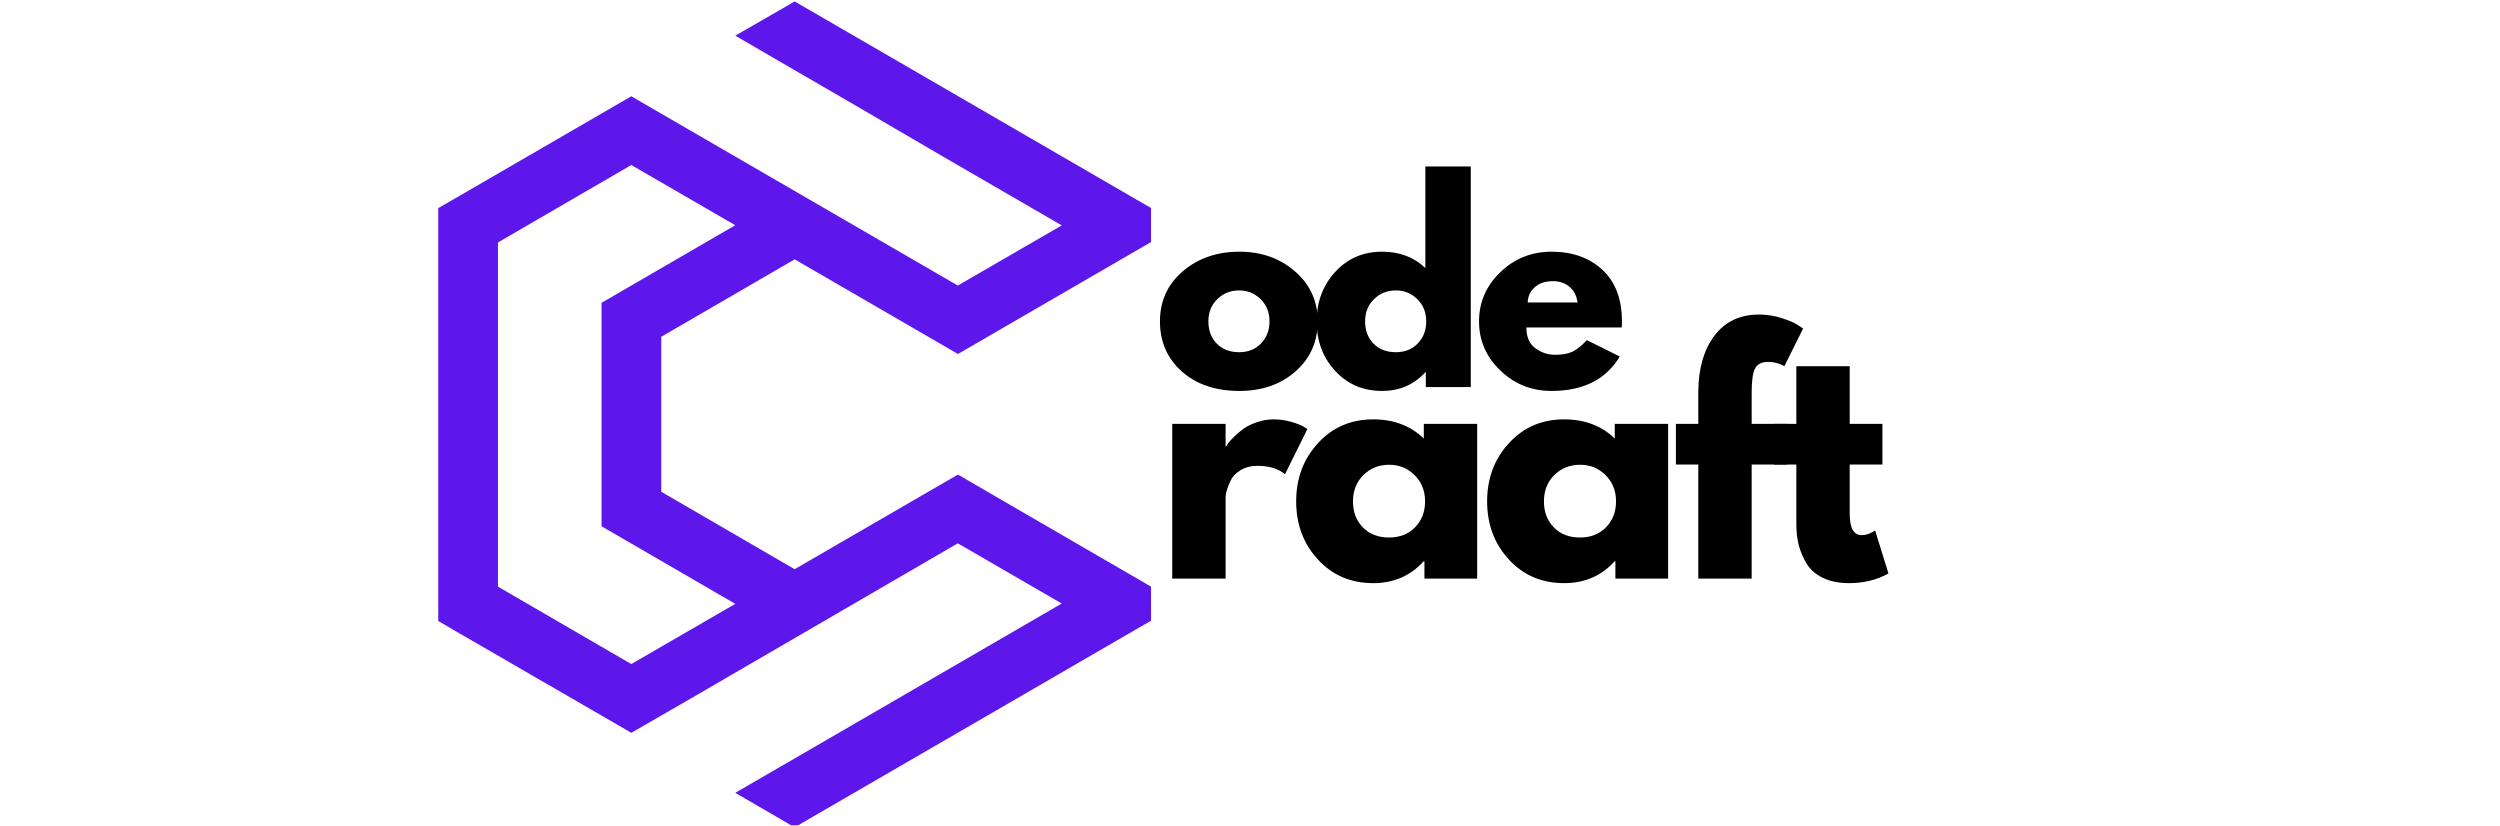 <svg xmlns="http://www.w3.org/2000/svg" xmlns:xlink="http://www.w3.org/1999/xlink" width="242" viewBox="0 0 181.5 60" height="80" preserveAspectRatio="xMidYMid meet"><defs><g></g><clipPath id="dfff5b91ff"><path d="M 31.816 0.082 L 83.566 0.082 L 83.566 59.918 L 31.816 59.918 Z M 31.816 0.082 " clip-rule="nonzero"></path></clipPath></defs><g clip-path="url(#dfff5b91ff)"><path fill="#5e17eb" d="M 58.766 0.727 L 70.621 7.598 L 82.477 14.473 L 83.566 15.098 L 83.566 17.574 L 82.477 18.203 L 69.547 25.699 L 57.691 18.828 L 48.008 24.449 L 48.008 35.703 L 57.691 41.324 L 69.547 34.453 L 73.855 36.957 C 77.094 38.832 80.328 40.711 83.566 42.59 L 83.566 45.066 L 82.477 45.691 L 70.621 52.566 L 58.766 59.438 L 57.691 60.066 L 56.617 59.438 L 53.379 57.559 L 59.309 54.125 C 65.238 50.688 71.164 47.25 77.082 43.816 L 69.535 39.445 L 50.145 50.715 L 48.527 51.648 L 45.832 53.203 L 44.758 52.578 L 32.902 45.719 L 31.816 45.082 L 31.816 15.109 L 32.902 14.484 L 44.758 7.613 L 45.832 6.988 L 46.906 7.613 L 69.535 20.73 L 77.082 16.363 L 68.461 11.367 L 62.055 7.625 L 57.691 5.094 L 53.379 2.59 L 56.617 0.727 L 57.691 0.102 Z M 53.379 43.84 L 43.672 38.207 L 43.672 21.984 L 53.379 16.352 L 45.832 11.98 L 36.152 17.602 L 36.152 42.59 L 45.832 48.211 Z M 53.379 43.84 " fill-opacity="1" fill-rule="evenodd"></path></g><g fill="#000000" fill-opacity="1"><g transform="translate(83.791, 28.101)"><g><path d="M 2.016 -1.125 C 0.953 -2.07 0.422 -3.285 0.422 -4.766 C 0.422 -6.242 0.973 -7.457 2.078 -8.406 C 3.191 -9.352 4.562 -9.828 6.188 -9.828 C 7.789 -9.828 9.141 -9.348 10.234 -8.391 C 11.328 -7.441 11.875 -6.234 11.875 -4.766 C 11.875 -3.297 11.336 -2.086 10.266 -1.141 C 9.191 -0.191 7.832 0.281 6.188 0.281 C 4.469 0.281 3.078 -0.188 2.016 -1.125 Z M 4.578 -6.375 C 4.148 -5.957 3.938 -5.422 3.938 -4.766 C 3.938 -4.109 4.141 -3.57 4.547 -3.156 C 4.953 -2.738 5.492 -2.531 6.172 -2.531 C 6.816 -2.531 7.344 -2.738 7.75 -3.156 C 8.164 -3.582 8.375 -4.117 8.375 -4.766 C 8.375 -5.422 8.16 -5.957 7.734 -6.375 C 7.305 -6.801 6.785 -7.016 6.172 -7.016 C 5.535 -7.016 5.004 -6.801 4.578 -6.375 Z M 4.578 -6.375 "></path></g></g></g><g fill="#000000" fill-opacity="1"><g transform="translate(95.169, 28.101)"><g><path d="M 1.766 -1.172 C 0.867 -2.148 0.422 -3.348 0.422 -4.766 C 0.422 -6.18 0.867 -7.379 1.766 -8.359 C 2.66 -9.336 3.797 -9.828 5.172 -9.828 C 6.441 -9.828 7.488 -9.43 8.312 -8.641 L 8.312 -16.016 L 11.609 -16.016 L 11.609 0 L 8.344 0 L 8.344 -1.078 L 8.312 -1.078 C 7.488 -0.172 6.441 0.281 5.172 0.281 C 3.797 0.281 2.66 -0.203 1.766 -1.172 Z M 4.578 -6.375 C 4.148 -5.957 3.938 -5.422 3.938 -4.766 C 3.938 -4.109 4.141 -3.57 4.547 -3.156 C 4.953 -2.738 5.492 -2.531 6.172 -2.531 C 6.816 -2.531 7.344 -2.738 7.75 -3.156 C 8.164 -3.582 8.375 -4.117 8.375 -4.766 C 8.375 -5.422 8.16 -5.957 7.734 -6.375 C 7.305 -6.801 6.785 -7.016 6.172 -7.016 C 5.535 -7.016 5.004 -6.801 4.578 -6.375 Z M 4.578 -6.375 "></path></g></g></g><g fill="#000000" fill-opacity="1"><g transform="translate(106.956, 28.101)"><g><path d="M 10.781 -4.328 L 3.859 -4.328 C 3.859 -3.648 4.07 -3.148 4.5 -2.828 C 4.938 -2.504 5.41 -2.344 5.922 -2.344 C 6.453 -2.344 6.875 -2.414 7.188 -2.562 C 7.5 -2.707 7.852 -2.988 8.25 -3.406 L 10.641 -2.219 C 9.641 -0.551 7.988 0.281 5.688 0.281 C 4.238 0.281 3 -0.211 1.969 -1.203 C 0.938 -2.191 0.422 -3.379 0.422 -4.766 C 0.422 -6.16 0.938 -7.352 1.969 -8.344 C 3 -9.332 4.238 -9.828 5.688 -9.828 C 7.195 -9.828 8.426 -9.391 9.375 -8.516 C 10.32 -7.641 10.797 -6.391 10.797 -4.766 C 10.797 -4.547 10.789 -4.398 10.781 -4.328 Z M 3.953 -6.141 L 7.578 -6.141 C 7.504 -6.641 7.305 -7.02 6.984 -7.281 C 6.672 -7.551 6.27 -7.688 5.781 -7.688 C 5.227 -7.688 4.789 -7.539 4.469 -7.25 C 4.145 -6.969 3.973 -6.598 3.953 -6.141 Z M 3.953 -6.141 "></path></g></g></g><g fill="#000000" fill-opacity="1"><g transform="translate(117.258, 28.101)"><g></g></g></g><g fill="#000000" fill-opacity="1"><g transform="translate(121.411, 28.101)"><g></g></g></g><g fill="#000000" fill-opacity="1"><g transform="translate(125.563, 28.101)"><g></g></g></g><g fill="#000000" fill-opacity="1"><g transform="translate(129.716, 28.101)"><g></g></g></g><g fill="#000000" fill-opacity="1"><g transform="translate(133.869, 28.101)"><g></g></g></g><g fill="#000000" fill-opacity="1"><g transform="translate(83.791, 42.008)"><g><path d="M 1.312 0 L 1.312 -11.234 L 5.188 -11.234 L 5.188 -9.609 L 5.234 -9.609 C 5.266 -9.672 5.312 -9.742 5.375 -9.828 C 5.438 -9.922 5.578 -10.078 5.797 -10.297 C 6.023 -10.516 6.258 -10.711 6.5 -10.891 C 6.75 -11.066 7.07 -11.223 7.469 -11.359 C 7.863 -11.492 8.266 -11.562 8.672 -11.562 C 9.098 -11.562 9.516 -11.504 9.922 -11.391 C 10.328 -11.273 10.629 -11.16 10.828 -11.047 L 11.125 -10.859 L 9.5 -7.578 C 9.02 -7.984 8.348 -8.188 7.484 -8.188 C 7.023 -8.188 6.625 -8.082 6.281 -7.875 C 5.945 -7.676 5.707 -7.43 5.562 -7.141 C 5.426 -6.848 5.328 -6.598 5.266 -6.391 C 5.211 -6.191 5.188 -6.035 5.188 -5.922 L 5.188 0 Z M 1.312 0 "></path></g></g></g><g fill="#000000" fill-opacity="1"><g transform="translate(93.602, 42.008)"><g><path d="M 2.078 -1.391 C 1.023 -2.535 0.5 -3.941 0.5 -5.609 C 0.5 -7.273 1.023 -8.68 2.078 -9.828 C 3.129 -10.984 4.469 -11.562 6.094 -11.562 C 7.582 -11.562 8.805 -11.098 9.766 -10.172 L 9.766 -11.234 L 13.641 -11.234 L 13.641 0 L 9.812 0 L 9.812 -1.266 L 9.766 -1.266 C 8.805 -0.203 7.582 0.328 6.094 0.328 C 4.469 0.328 3.129 -0.242 2.078 -1.391 Z M 5.375 -7.516 C 4.875 -7.016 4.625 -6.379 4.625 -5.609 C 4.625 -4.836 4.863 -4.207 5.344 -3.719 C 5.82 -3.227 6.457 -2.984 7.25 -2.984 C 8.008 -2.984 8.633 -3.227 9.125 -3.719 C 9.613 -4.219 9.859 -4.848 9.859 -5.609 C 9.859 -6.379 9.602 -7.016 9.094 -7.516 C 8.594 -8.016 7.977 -8.266 7.25 -8.266 C 6.508 -8.266 5.883 -8.016 5.375 -7.516 Z M 5.375 -7.516 "></path></g></g></g><g fill="#000000" fill-opacity="1"><g transform="translate(107.465, 42.008)"><g><path d="M 2.078 -1.391 C 1.023 -2.535 0.5 -3.941 0.5 -5.609 C 0.5 -7.273 1.023 -8.68 2.078 -9.828 C 3.129 -10.984 4.469 -11.562 6.094 -11.562 C 7.582 -11.562 8.805 -11.098 9.766 -10.172 L 9.766 -11.234 L 13.641 -11.234 L 13.641 0 L 9.812 0 L 9.812 -1.266 L 9.766 -1.266 C 8.805 -0.203 7.582 0.328 6.094 0.328 C 4.469 0.328 3.129 -0.242 2.078 -1.391 Z M 5.375 -7.516 C 4.875 -7.016 4.625 -6.379 4.625 -5.609 C 4.625 -4.836 4.863 -4.207 5.344 -3.719 C 5.82 -3.227 6.457 -2.984 7.25 -2.984 C 8.008 -2.984 8.633 -3.227 9.125 -3.719 C 9.613 -4.219 9.859 -4.848 9.859 -5.609 C 9.859 -6.379 9.602 -7.016 9.094 -7.516 C 8.594 -8.016 7.977 -8.266 7.25 -8.266 C 6.508 -8.266 5.883 -8.016 5.375 -7.516 Z M 5.375 -7.516 "></path></g></g></g><g fill="#000000" fill-opacity="1"><g transform="translate(121.327, 42.008)"><g><path d="M 1.969 -11.234 L 1.969 -13.625 C 1.988 -15.301 2.383 -16.645 3.156 -17.656 C 3.926 -18.664 5 -19.172 6.375 -19.172 C 6.957 -19.172 7.516 -19.082 8.047 -18.906 C 8.578 -18.738 8.961 -18.57 9.203 -18.406 L 9.578 -18.156 L 8.219 -15.422 C 7.863 -15.629 7.473 -15.734 7.047 -15.734 C 6.566 -15.734 6.242 -15.566 6.078 -15.234 C 5.922 -14.91 5.844 -14.336 5.844 -13.516 L 5.844 -11.234 L 8.438 -11.234 L 8.438 -8.281 L 5.844 -8.281 L 5.844 0 L 1.969 0 L 1.969 -8.281 L 0.344 -8.281 L 0.344 -11.234 Z M 1.969 -11.234 "></path></g></g></g><g fill="#000000" fill-opacity="1"><g transform="translate(128.445, 42.008)"><g><path d="M 1.969 -11.234 L 1.969 -15.422 L 5.844 -15.422 L 5.844 -11.234 L 8.219 -11.234 L 8.219 -8.281 L 5.844 -8.281 L 5.844 -4.703 C 5.844 -3.672 6.133 -3.156 6.719 -3.156 C 6.863 -3.156 7.016 -3.18 7.172 -3.234 C 7.336 -3.297 7.469 -3.359 7.562 -3.422 L 7.688 -3.5 L 8.656 -0.375 C 7.82 0.094 6.875 0.328 5.812 0.328 C 5.07 0.328 4.438 0.203 3.906 -0.047 C 3.383 -0.305 2.988 -0.648 2.719 -1.078 C 2.457 -1.516 2.266 -1.969 2.141 -2.438 C 2.023 -2.914 1.969 -3.426 1.969 -3.969 L 1.969 -8.281 L 0.344 -8.281 L 0.344 -11.234 Z M 1.969 -11.234 "></path></g></g></g></svg>